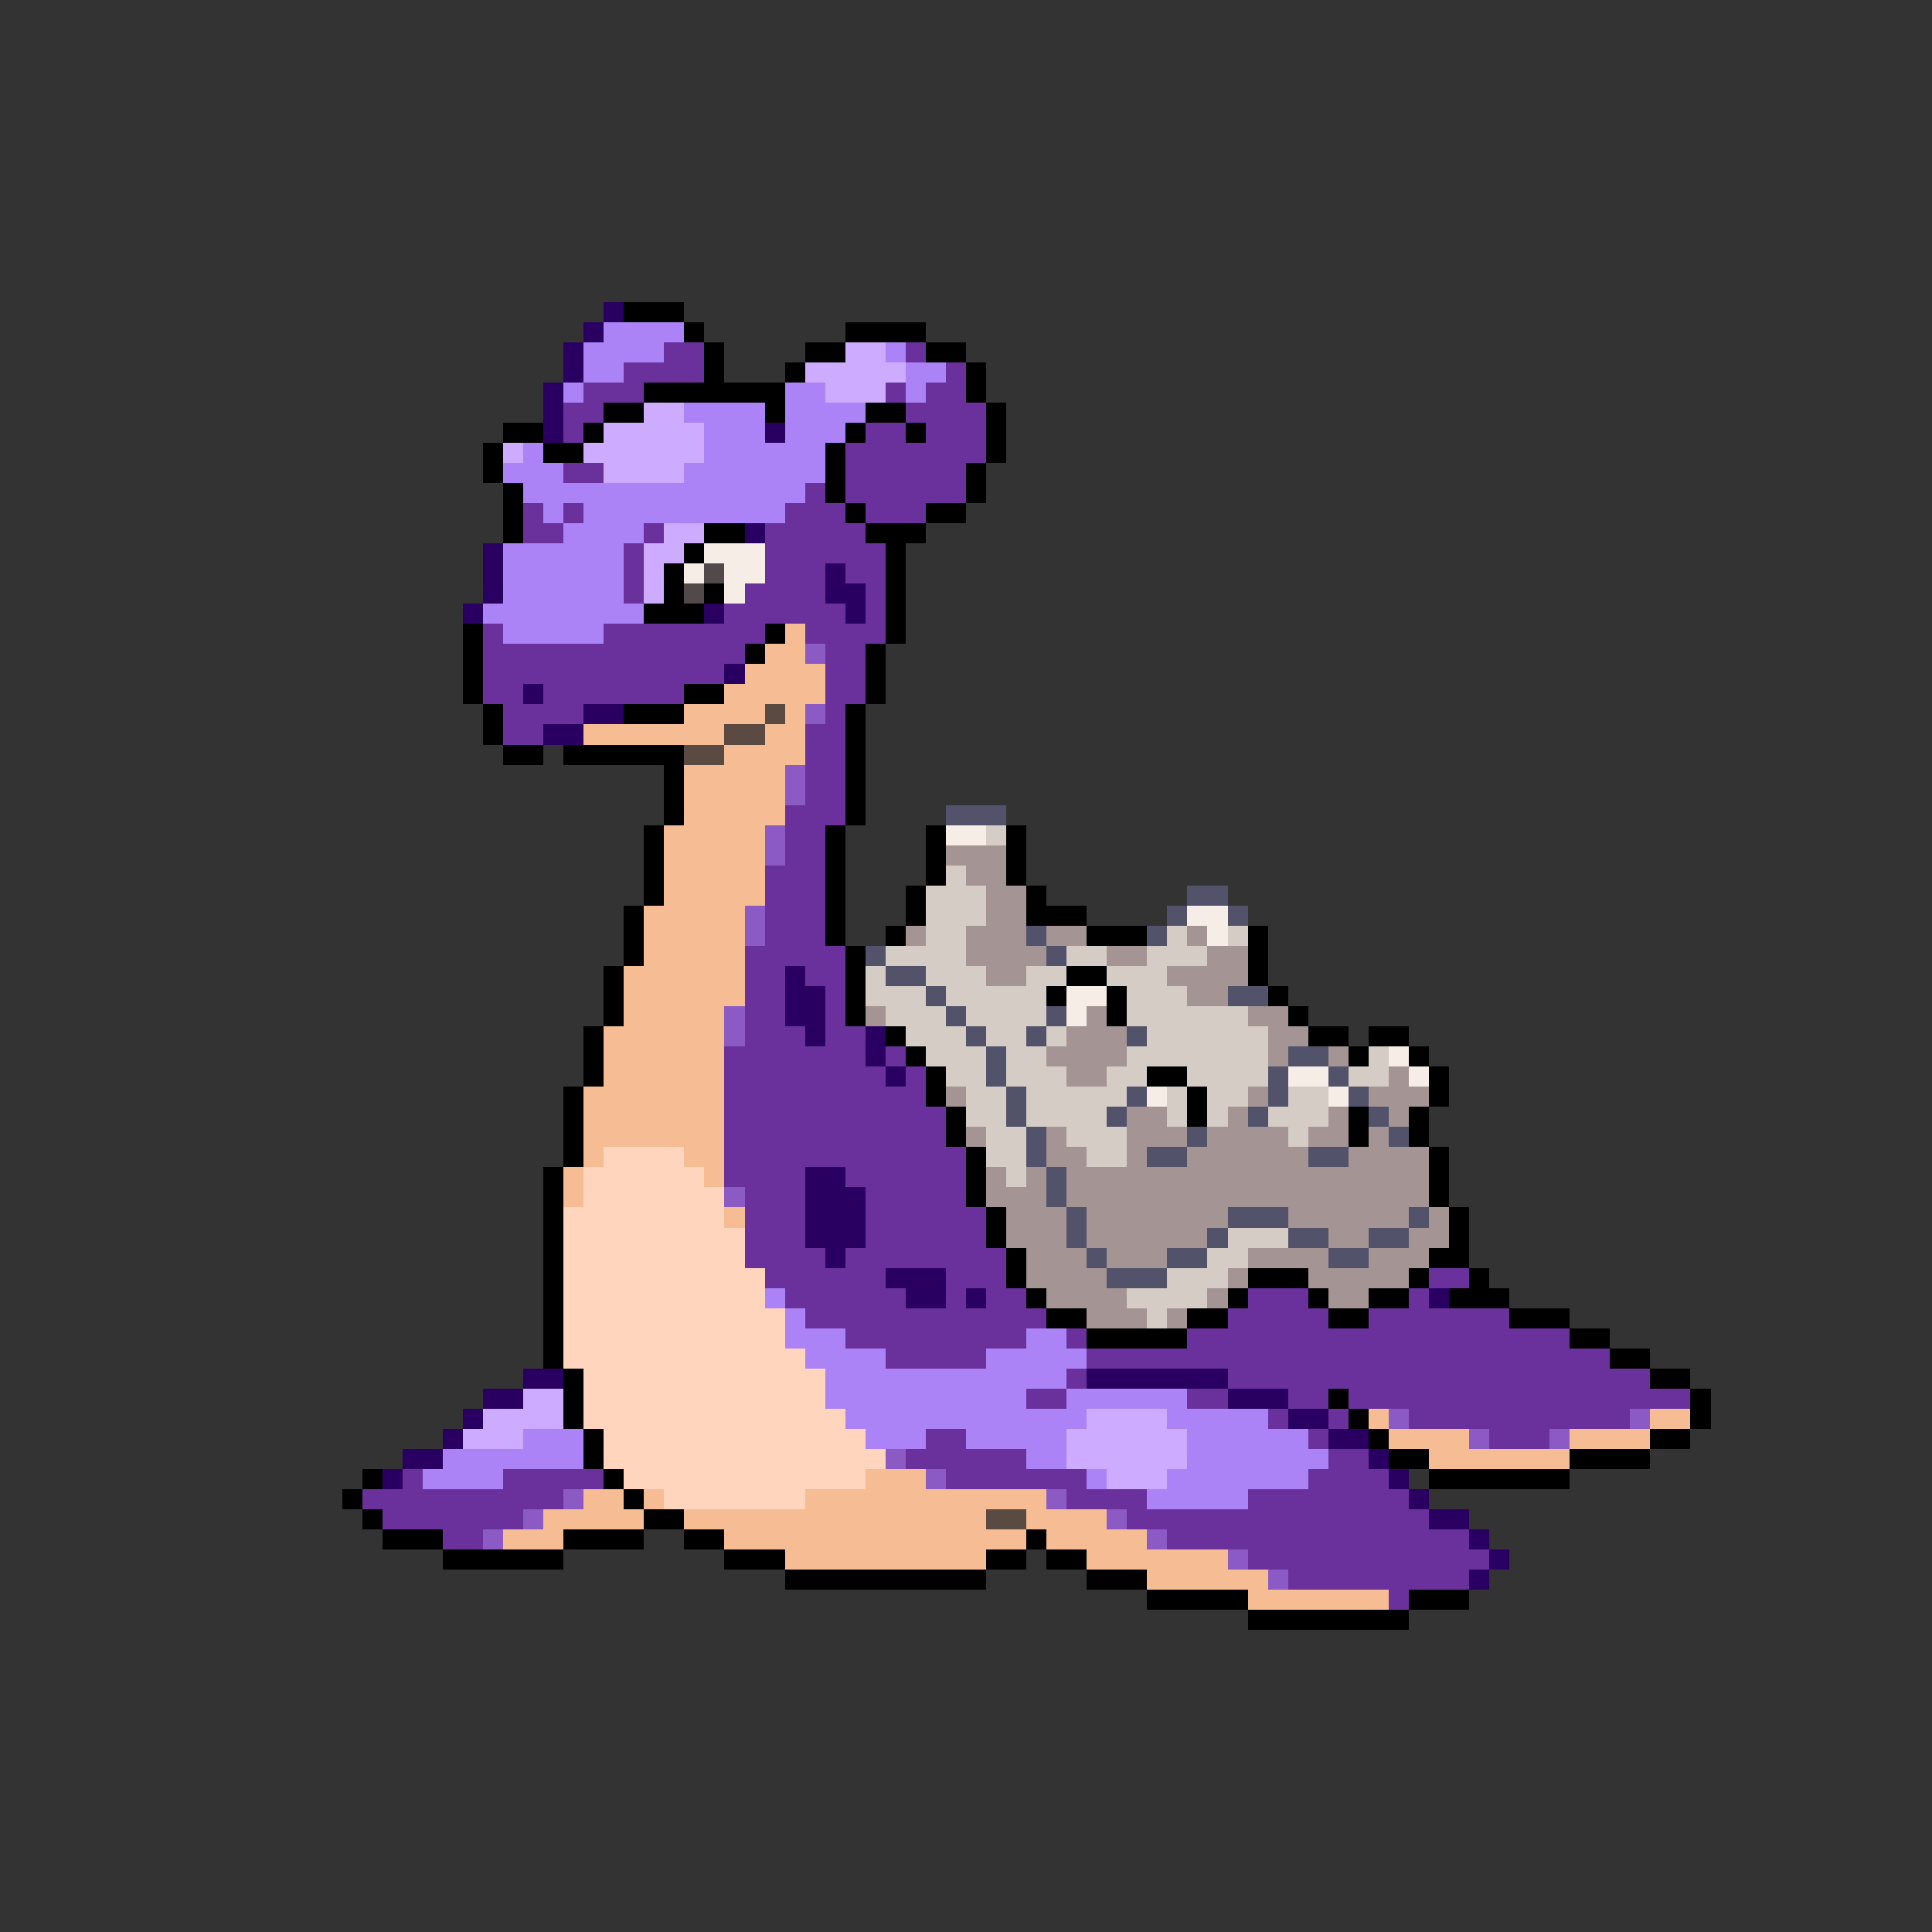 <svg xmlns="http://www.w3.org/2000/svg" viewBox="0 -0.5 96 96" shape-rendering="crispEdges">
<rect x="0" y="-0.5" width="96" height="96" fill="#333333" stroke="none"/>
<path stroke="#290062" d="M30 15h1M29 16h1M28 17h1M28 18h1M27 19h1M27 20h1M27 21h1M38 21h1M37 26h1M24 27h1M24 28h1M41 28h1M24 29h1M41 29h2M23 30h1M35 30h1M42 30h1M36 33h1M26 34h1M29 35h2M27 36h2M39 48h1M39 49h2M39 50h2M40 51h1M43 51h1M43 52h1M44 53h1M40 58h2M40 59h3M40 60h3M40 61h3M41 62h1M44 63h3M45 64h2M48 64h1M71 64h1M26 68h2M54 68h7M24 69h2M61 69h3M23 70h1M64 70h2M22 71h1M66 71h2M20 72h2M68 72h1M19 73h1M69 73h1M70 74h1M71 75h2M73 76h1M74 77h1M73 78h1" />
<path stroke="#000000" d="M31 15h3M34 16h1M42 16h4M35 17h1M40 17h2M46 17h2M35 18h1M39 18h1M48 18h1M32 19h7M48 19h1M30 20h2M38 20h1M43 20h2M49 20h1M25 21h2M29 21h1M42 21h1M45 21h1M49 21h1M24 22h1M27 22h2M41 22h1M49 22h1M24 23h1M41 23h1M48 23h1M25 24h1M41 24h1M48 24h1M25 25h1M42 25h1M46 25h2M25 26h1M35 26h2M43 26h3M34 27h1M44 27h1M33 28h1M44 28h1M33 29h1M35 29h1M44 29h1M32 30h3M44 30h1M23 31h1M38 31h1M44 31h1M23 32h1M37 32h1M43 32h1M23 33h1M43 33h1M23 34h1M34 34h2M43 34h1M24 35h1M31 35h3M42 35h1M24 36h1M42 36h1M25 37h2M28 37h6M42 37h1M33 38h1M42 38h1M33 39h1M42 39h1M33 40h1M42 40h1M32 41h1M41 41h1M46 41h1M50 41h1M32 42h1M41 42h1M46 42h1M50 42h1M32 43h1M41 43h1M46 43h1M50 43h1M32 44h1M41 44h1M45 44h1M51 44h1M31 45h1M41 45h1M45 45h1M51 45h3M31 46h1M41 46h1M44 46h1M54 46h3M62 46h1M31 47h1M42 47h1M62 47h1M30 48h1M42 48h1M53 48h2M62 48h1M30 49h1M42 49h1M52 49h1M55 49h1M63 49h1M30 50h1M42 50h1M55 50h1M64 50h1M29 51h1M44 51h1M65 51h2M68 51h2M29 52h1M45 52h1M67 52h1M70 52h1M29 53h1M46 53h1M57 53h2M71 53h1M28 54h1M46 54h1M59 54h1M71 54h1M28 55h1M47 55h1M59 55h1M67 55h1M70 55h1M28 56h1M47 56h1M67 56h1M70 56h1M28 57h1M48 57h1M71 57h1M27 58h1M48 58h1M71 58h1M27 59h1M48 59h1M71 59h1M27 60h1M49 60h1M72 60h1M27 61h1M49 61h1M72 61h1M27 62h1M50 62h1M71 62h2M27 63h1M50 63h1M62 63h3M70 63h1M73 63h1M27 64h1M51 64h1M61 64h1M65 64h1M68 64h2M72 64h3M27 65h1M52 65h2M59 65h2M66 65h2M75 65h3M27 66h1M54 66h5M78 66h2M27 67h1M80 67h2M28 68h1M82 68h2M28 69h1M66 69h1M84 69h1M28 70h1M67 70h1M84 70h1M29 71h1M68 71h1M82 71h2M29 72h1M69 72h2M78 72h4M18 73h1M30 73h1M71 73h7M17 74h1M31 74h1M18 75h1M32 75h2M19 76h3M28 76h4M34 76h2M51 76h1M22 77h6M36 77h3M49 77h2M52 77h2M39 78h10M54 78h3M57 79h5M70 79h3M62 80h8" />
<path stroke="#ac83f6" d="M30 16h4M29 17h4M44 17h1M29 18h2M45 18h2M28 19h1M39 19h2M45 19h1M34 20h4M39 20h4M35 21h3M39 21h3M26 22h1M35 22h6M25 23h3M34 23h7M26 24h14M27 25h1M29 25h10M28 26h4M25 27h6M25 28h6M25 29h6M24 30h8M25 31h5M38 64h1M39 65h1M39 66h3M51 66h2M40 67h4M49 67h5M41 68h12M41 69h10M53 69h6M42 70h12M58 70h5M26 71h3M43 71h3M48 71h5M59 71h6M22 72h7M51 72h2M59 72h7M21 73h4M54 73h1M58 73h7M57 74h5" />
<path stroke="#6a319c" d="M33 17h2M45 17h1M31 18h4M47 18h1M29 19h3M44 19h1M46 19h2M28 20h2M45 20h4M28 21h1M43 21h2M46 21h3M42 22h7M28 23h2M42 23h6M40 24h1M42 24h6M26 25h1M28 25h1M39 25h3M43 25h3M26 26h2M32 26h1M38 26h5M31 27h1M38 27h6M31 28h1M38 28h3M42 28h2M31 29h1M37 29h4M43 29h1M36 30h6M43 30h1M24 31h1M30 31h8M40 31h4M24 32h13M41 32h2M24 33h12M41 33h2M24 34h2M27 34h7M41 34h2M25 35h4M41 35h1M25 36h2M40 36h2M40 37h2M40 38h2M40 39h2M39 40h3M39 41h2M39 42h2M38 43h3M38 44h3M38 45h3M38 46h3M37 47h5M37 48h2M40 48h2M37 49h2M41 49h1M37 50h2M41 50h1M37 51h3M41 51h2M36 52h7M44 52h1M36 53h8M45 53h1M36 54h10M36 55h11M36 56h11M36 57h12M36 58h4M42 58h6M37 59h3M43 59h5M37 60h3M43 60h6M37 61h3M43 61h6M37 62h4M42 62h8M38 63h6M47 63h3M71 63h2M39 64h6M47 64h1M49 64h2M62 64h3M70 64h1M40 65h12M61 65h5M68 65h7M42 66h9M53 66h1M59 66h19M44 67h5M54 67h26M53 68h1M61 68h21M51 69h2M59 69h2M64 69h2M67 69h17M63 70h1M66 70h1M70 70h11M46 71h2M65 71h1M74 71h3M45 72h6M66 72h2M20 73h1M25 73h5M47 73h7M65 73h4M18 74h10M53 74h4M62 74h8M19 75h7M56 75h15M22 76h2M58 76h15M62 77h12M64 78h9M69 79h1" />
<path stroke="#cdacff" d="M42 17h2M40 18h5M41 19h3M32 20h2M30 21h5M25 22h1M29 22h6M30 23h4M33 26h2M32 27h2M32 28h1M32 29h1M26 69h2M24 70h4M54 70h4M23 71h3M53 71h6M53 72h6M55 73h3" />
<path stroke="#f6eee6" d="M35 27h3M34 28h1M36 28h2M36 29h1M47 41h2M59 45h2M60 46h1M53 49h2M53 50h1M69 52h1M64 53h2M70 53h1M57 54h1M66 54h1" />
<path stroke="#524a4a" d="M35 28h1M34 29h1" />
<path stroke="#f6bd94" d="M39 31h1M38 32h2M37 33h4M36 34h5M34 35h4M39 35h1M29 36h7M38 36h2M36 37h4M34 38h5M34 39h5M34 40h5M33 41h5M33 42h5M33 43h5M33 44h5M32 45h5M32 46h5M32 47h5M31 48h6M31 49h6M31 50h5M30 51h6M30 52h6M30 53h6M29 54h7M29 55h7M29 56h7M29 57h1M34 57h2M28 58h1M35 58h1M28 59h1M36 60h1M68 70h1M82 70h2M69 71h4M78 71h4M71 72h7M43 73h3M29 74h2M32 74h1M40 74h12M27 75h5M34 75h15M51 75h4M25 76h3M36 76h15M52 76h5M39 77h10M54 77h7M57 78h6M62 79h7" />
<path stroke="#8b5ac5" d="M40 32h1M40 35h1M39 38h1M39 39h1M38 41h1M38 42h1M37 45h1M37 46h1M36 50h1M36 51h1M36 59h1M69 70h1M81 70h1M73 71h1M77 71h1M44 72h1M46 73h1M28 74h1M52 74h1M26 75h1M55 75h1M24 76h1M57 76h1M61 77h1M63 78h1" />
<path stroke="#5a4a41" d="M38 35h1M36 36h2M34 37h2M49 75h2" />
<path stroke="#52526a" d="M47 40h3M59 44h2M58 45h1M61 45h1M51 46h1M57 46h1M43 47h1M52 47h1M44 48h2M46 49h1M61 49h2M47 50h1M52 50h1M48 51h1M51 51h1M56 51h1M49 52h1M64 52h2M49 53h1M63 53h1M66 53h1M50 54h1M56 54h1M63 54h1M67 54h1M50 55h1M55 55h1M62 55h1M68 55h1M51 56h1M59 56h1M69 56h1M51 57h1M57 57h2M65 57h2M52 58h1M52 59h1M53 60h1M61 60h3M70 60h1M53 61h1M60 61h1M64 61h2M68 61h2M54 62h1M58 62h2M66 62h2M55 63h3" />
<path stroke="#d5cdc5" d="M49 41h1M47 43h1M46 44h3M46 45h3M46 46h2M58 46h1M61 46h1M44 47h4M53 47h2M57 47h3M43 48h1M46 48h3M51 48h2M55 48h3M43 49h3M47 49h5M56 49h3M44 50h3M48 50h4M56 50h6M45 51h3M49 51h2M52 51h1M57 51h6M46 52h3M50 52h2M56 52h7M68 52h1M47 53h2M50 53h3M55 53h2M59 53h4M67 53h2M48 54h2M51 54h5M58 54h1M60 54h2M64 54h2M48 55h2M51 55h4M58 55h1M60 55h1M63 55h3M49 56h2M53 56h3M64 56h1M49 57h2M54 57h2M50 58h1M61 61h3M60 62h2M58 63h3M56 64h4M57 65h1" />
<path stroke="#a49494" d="M47 42h3M48 43h2M49 44h2M49 45h2M45 46h1M48 46h3M52 46h2M59 46h1M48 47h4M55 47h2M60 47h2M49 48h2M58 48h4M59 49h2M43 50h1M54 50h1M62 50h2M53 51h3M63 51h2M52 52h4M63 52h1M66 52h1M53 53h2M69 53h1M47 54h1M62 54h1M68 54h3M56 55h2M61 55h1M66 55h1M69 55h1M48 56h1M52 56h1M56 56h3M60 56h4M65 56h2M68 56h1M52 57h2M56 57h1M59 57h6M67 57h4M49 58h1M51 58h1M53 58h18M49 59h3M53 59h18M50 60h3M54 60h7M64 60h6M71 60h1M50 61h3M54 61h6M66 61h2M70 61h2M51 62h3M55 62h3M62 62h4M68 62h3M51 63h4M61 63h1M65 63h5M52 64h4M60 64h1M66 64h2M54 65h3M58 65h1" />
<path stroke="#ffd5bd" d="M30 57h4M29 58h6M29 59h7M28 60h8M28 61h9M28 62h9M28 63h10M28 64h10M28 65h11M28 66h11M28 67h12M29 68h12M29 69h12M29 70h13M30 71h13M30 72h14M31 73h12M33 74h7" />
</svg>